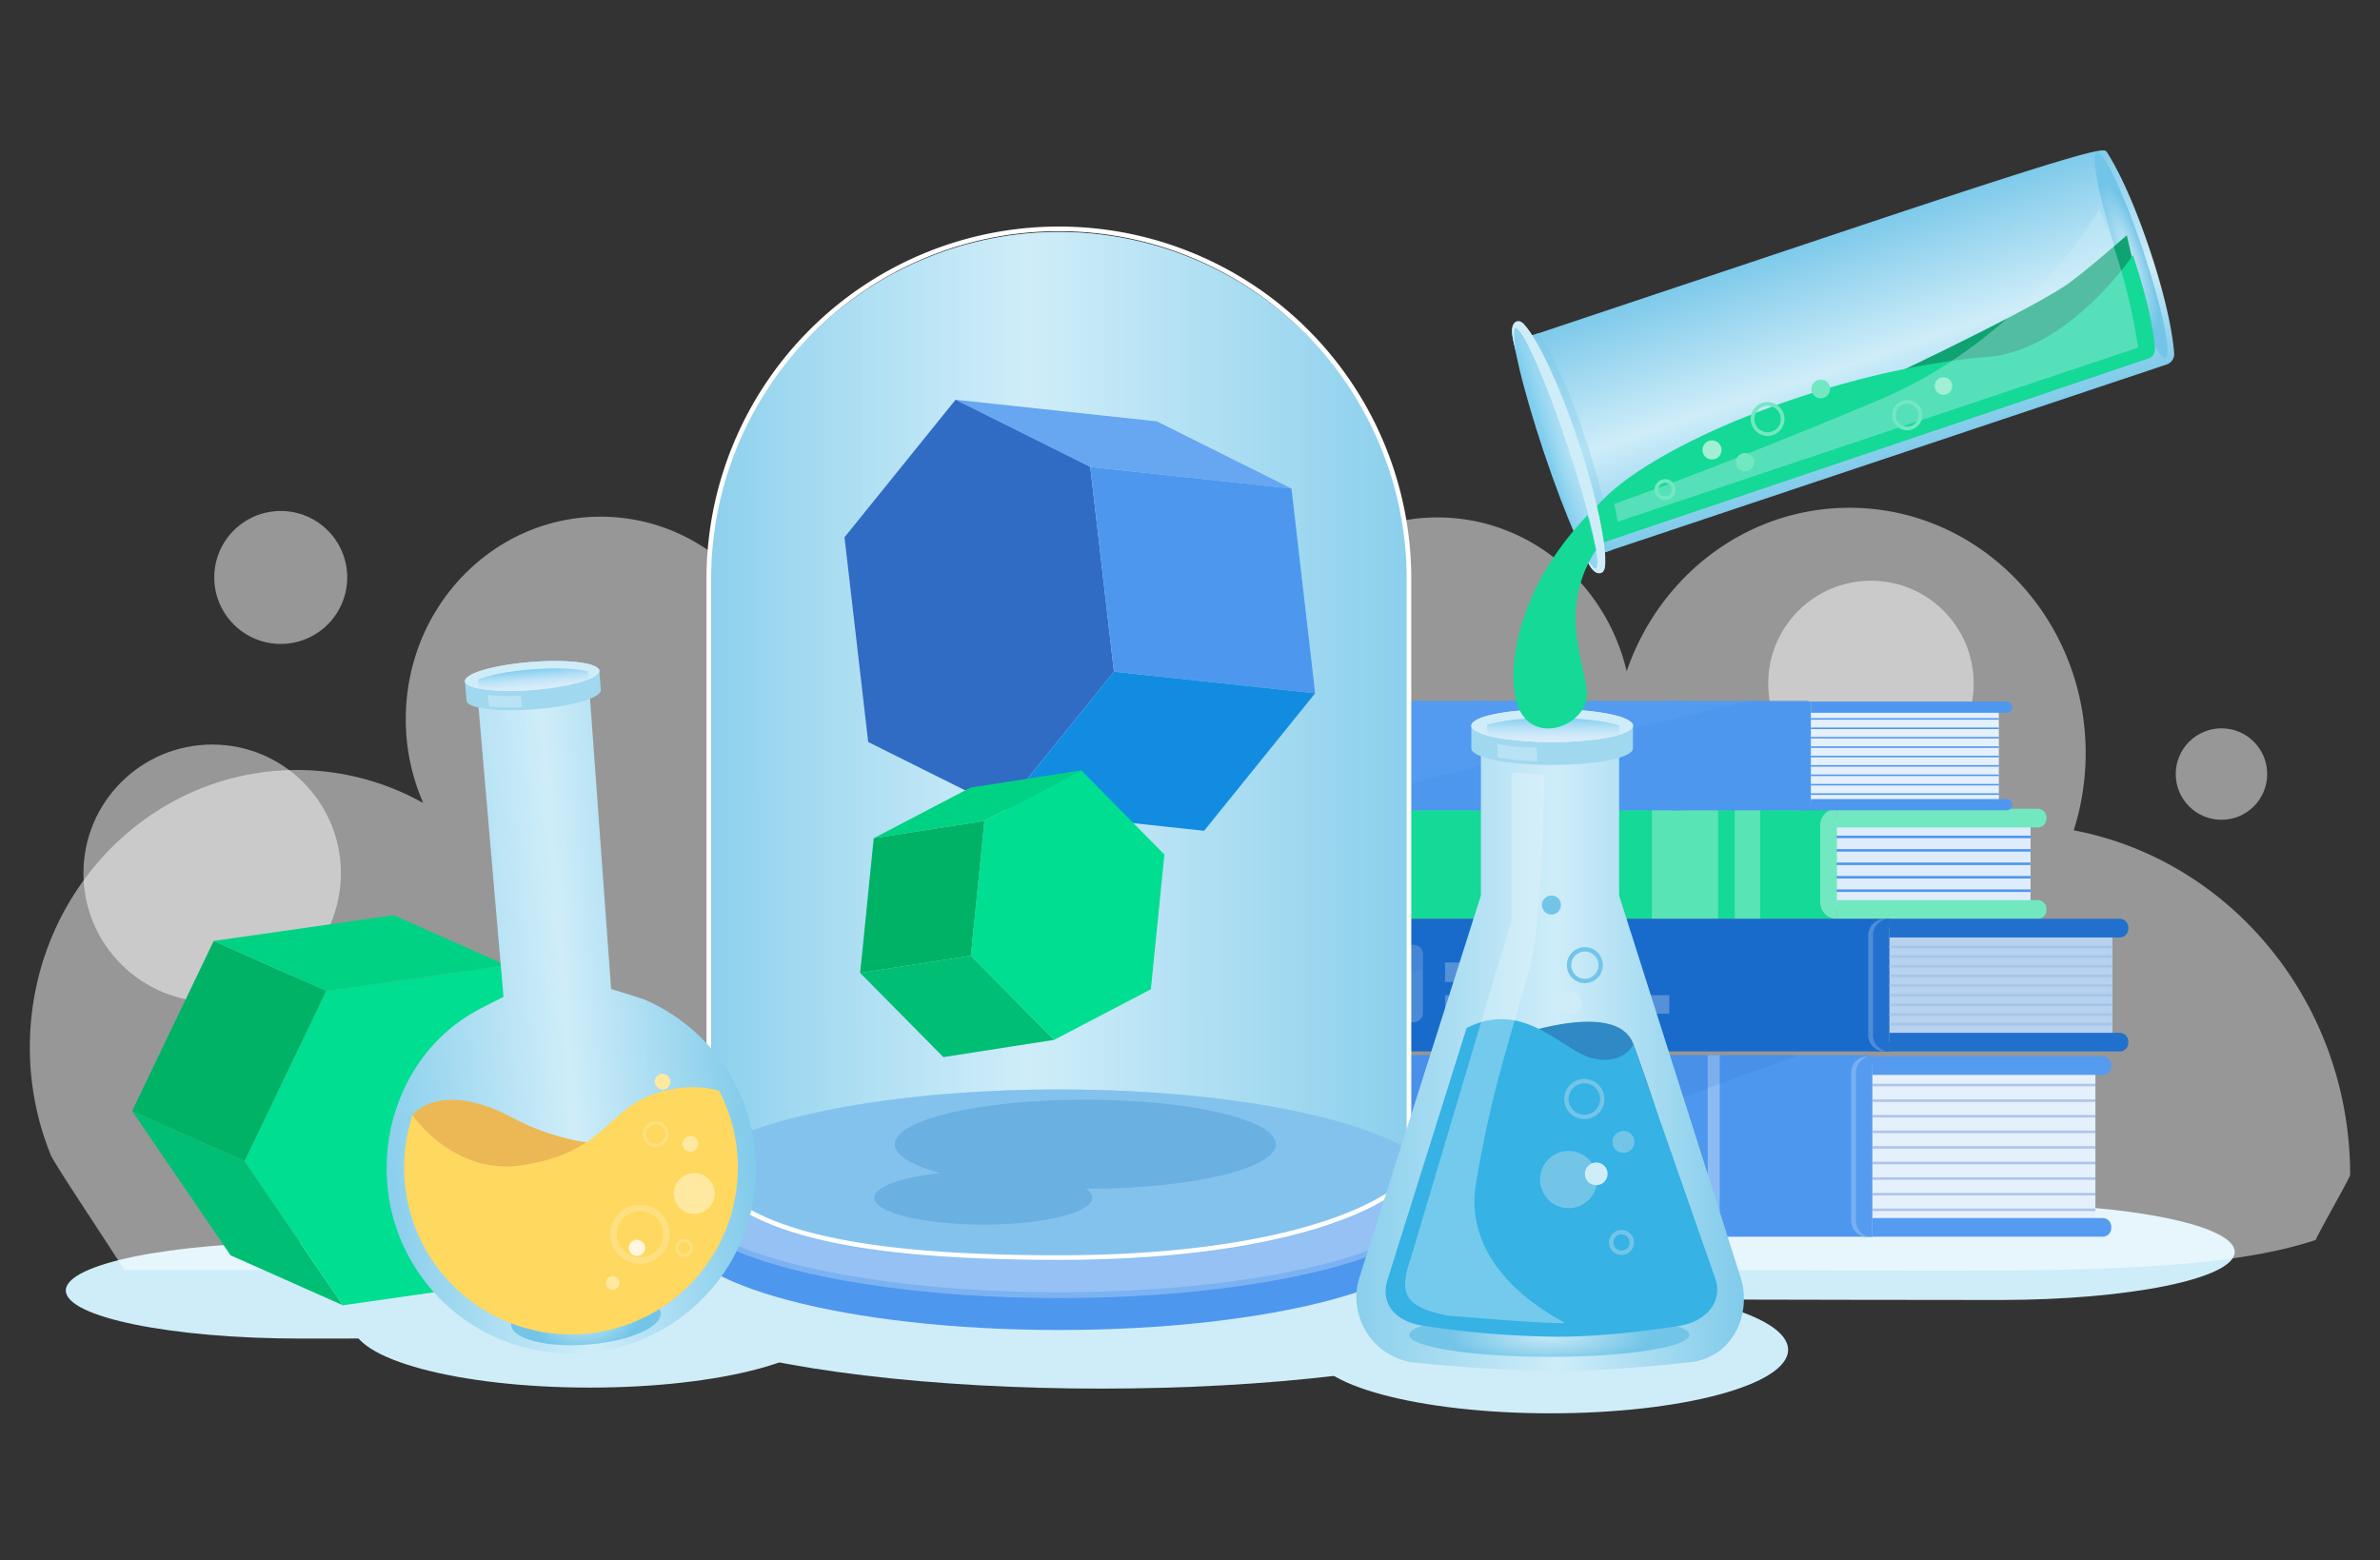 <svg
  xmlns="http://www.w3.org/2000/svg"
  xmlns:xlink="http://www.w3.org/1999/xlink"
  viewBox="0 0 700 459"
><rect x="0" y="0" width="700" height="459" fill="#333333" stroke="none"/><defs><style
    >.cls-1{isolation:isolate;}.cls-2,.cls-63{fill:#cfedf9;}.cls-3{fill:#fff;}.cls-3,.cls-30,.cls-35{opacity:0.49;}.cls-4{fill:#00bf74;}.cls-5{fill:#00de91;}.cls-6{fill:#00b265;}.cls-7{fill:#00d283;}.cls-8{fill:#deecfc;}.cls-9{fill:#14d997;}.cls-10{fill:#72e8c1;}.cls-11{fill:#4e97ee;}.cls-12{fill:#58e4b5;}.cls-13{fill:#8cbbf4;}.cls-14{fill:#6691d3;}.cls-15{fill:#e5f0fd;}.cls-16{fill:#77aff2;}.cls-17{fill:#559bef;}.cls-18{fill:#aec5e8;}.cls-19{opacity:0.15;}.cls-19,.cls-31{mix-blend-mode:multiply;}.cls-20{fill:#306bc4;}.cls-21{fill:#6db2f8;}.cls-22{fill:#186acb;}.cls-23{fill:#4b8bd6;}.cls-24{fill:#5491d8;}.cls-25{fill:#b7d1ef;}.cls-26{fill:#4d8cd7;}.cls-27{fill:#2170cd;}.cls-28{fill:#a5c5eb;}.cls-29{fill:url(#linear-gradient);}.cls-30{fill:url(#linear-gradient-2);}.cls-31{fill:#7cb2f2;}.cls-32{fill:#95c1f4;}.cls-33{opacity:0.5;}.cls-34,.cls-35,.cls-60{fill:#73c5e8;}.cls-36{fill:none;stroke:#fff;stroke-miterlimit:10;stroke-width:1.369px;}.cls-37{fill:#67a6f0;}.cls-38{fill:#128ce0;}.cls-39,.cls-41{fill:#2e89c4;}.cls-39,.cls-60{opacity:0.3;}.cls-40{fill:url(#linear-gradient-3);}.cls-42{fill:url(#radial-gradient);}.cls-43{fill:#36b2e5;}.cls-44{fill:#a0d8ef;}.cls-45,.cls-47{fill:#e7f6fc;}.cls-45,.cls-47,.cls-63{opacity:0.35;}.cls-45,.cls-63{mix-blend-mode:overlay;}.cls-46{fill:url(#linear-gradient-4);}.cls-47{mix-blend-mode:screen;}.cls-48{fill:url(#linear-gradient-5);}.cls-49{fill:url(#radial-gradient-2);}.cls-50{fill:#ecb855;}.cls-51{fill:#ffd85f;}.cls-52{fill:#ffe080;}.cls-53{fill:#ffe8a0;}.cls-54{fill:#fff7df;}.cls-55{fill:url(#linear-gradient-6);}.cls-56{fill:url(#linear-gradient-7);}.cls-57{fill:url(#radial-gradient-3);}.cls-58{fill:url(#linear-gradient-9);}.cls-59{fill:url(#linear-gradient-10);}.cls-61{fill:#0fa371;}.cls-62{fill:url(#linear-gradient-11);}.cls-64{fill:#a1f0d5;}</style><linearGradient
      id="linear-gradient"
      x1="208.471"
      y1="219.571"
      x2="414.395"
      y2="219.571"
      gradientUnits="userSpaceOnUse"
    ><stop offset="0" stop-color="#73c5e8" /><stop offset="0.449" stop-color="#cfedf9" /><stop
        offset="1"
        stop-color="#73c5e8"
      /></linearGradient><linearGradient
      id="linear-gradient-2"
      x1="123.7"
      y1="219.989"
      x2="542.087"
      y2="219.059"
      gradientUnits="userSpaceOnUse"
    ><stop offset="0" stop-color="#73c5e8" /><stop offset="0.11" stop-color="#92d2ee" /><stop
        offset="0.251"
        stop-color="#b3e1f4"
      /><stop offset="0.369" stop-color="#c8eaf8" /><stop
        offset="0.447"
        stop-color="#cfedf9"
      /><stop offset="0.508" stop-color="#c4e8f7" /><stop
        offset="0.841"
        stop-color="#8acfec"
      /><stop offset="1" stop-color="#73c5e8" /></linearGradient><linearGradient
      id="linear-gradient-3"
      x1="522.104"
      y1="308.741"
      x2="379.211"
      y2="308.741"
      xlink:href="#linear-gradient"
    /><radialGradient
      id="radial-gradient"
      cx="455.678"
      cy="392.71"
      r="29.499"
      gradientTransform="translate(0 274.897) scale(1 0.3)"
      gradientUnits="userSpaceOnUse"
    ><stop offset="0" stop-color="#cbeaf6" /><stop
        offset="1"
        stop-color="#73c5e8"
      /></radialGradient><linearGradient
      id="linear-gradient-4"
      x1="456.838"
      y1="220.873"
      x2="456.838"
      y2="211.199"
      gradientUnits="userSpaceOnUse"
    ><stop offset="0.002" stop-color="#f3fafd" stop-opacity="0" /><stop
        offset="1"
        stop-color="#80ceef"
      /></linearGradient><linearGradient
      id="linear-gradient-5"
      x1="-529.39"
      y1="-4605.967"
      x2="-665.524"
      y2="-4605.967"
      gradientTransform="translate(1119.614 4846.149) rotate(-4.537)"
      xlink:href="#linear-gradient"
    /><radialGradient
      id="radial-gradient-2"
      cx="-2571.448"
      cy="-2960.239"
      r="24.199"
      gradientTransform="translate(1851.55 1666.122) scale(0.653 0.432)"
      xlink:href="#radial-gradient"
    /><linearGradient
      id="linear-gradient-6"
      x1="-592.175"
      y1="-4702.623"
      x2="-592.175"
      y2="-4710.85"
      gradientTransform="translate(1119.614 4846.149) rotate(-4.537)"
      xlink:href="#linear-gradient-4"
    /><linearGradient
      id="linear-gradient-7"
      x1="1890.558"
      y1="-8996.726"
      x2="1968.298"
      y2="-8996.726"
      gradientTransform="translate(9687.643 -920.313) rotate(-108.49)"
      xlink:href="#linear-gradient"
    /><radialGradient
      id="radial-gradient-3"
      cx="1228.949"
      cy="-6211.256"
      r="11.388"
      gradientTransform="matrix(0, -2.007, 0.454, 0, 3445.809, 2542.096)"
      xlink:href="#radial-gradient"
    /><linearGradient
      id="linear-gradient-9"
      x1="1890.558"
      y1="-9087.527"
      x2="1968.298"
      y2="-9087.527"
      gradientTransform="translate(9687.643 -920.313) rotate(-108.49)"
      xlink:href="#linear-gradient"
    /><linearGradient
      id="linear-gradient-10"
      x1="1890.558"
      y1="-9083.808"
      x2="1968.298"
      y2="-9083.808"
      gradientTransform="translate(9687.643 -920.313) rotate(-108.49)"
      xlink:href="#linear-gradient"
    /><linearGradient
      id="linear-gradient-11"
      x1="1929.193"
      y1="-9075.164"
      x2="1929.518"
      y2="-9089.938"
      gradientTransform="translate(9544.839 2061.29) rotate(-90)"
      xlink:href="#linear-gradient-4"
    /></defs><g class="cls-1"><g id="Layer_1" data-name="Layer 1"><ellipse
        class="cls-2"
        cx="323.856"
        cy="379.416"
        rx="139.614"
        ry="29.086"
      /><ellipse class="cls-2" cx="173.488" cy="389.507" rx="69.858" ry="18.693" /><ellipse
        class="cls-2"
        cx="456.053"
        cy="397.076"
        rx="69.858"
        ry="18.693"
      /><path
        class="cls-2"
        d="M232.165,379.641c0,7.043-25.184,12.884-58.141,13.961-3.58.117-81.792.178-85.533.178-38.182,0-69.135-6.33-69.135-14.139S50.309,365.5,88.491,365.5c3.785,0,82.039.062,85.659.182C207.045,366.771,232.165,372.606,232.165,379.641Z"
      /><path
        class="cls-2"
        d="M444.465,368.288c0-7.044,25.183-12.885,58.141-13.962,3.58-.117,81.792-.178,85.533-.178,38.182,0,69.134,6.331,69.134,14.14s-30.952,14.139-69.134,14.139c-3.785,0-82.039-.062-85.659-.182C469.584,381.157,444.465,375.322,444.465,368.288Z"
      /><path
        class="cls-3"
        d="M690.384,332.227c-5.56-44.445-38.38-80-80.466-87.962a74.673,74.673,0,0,0,3.514-22.713c0-39.861-31.106-72.175-69.478-72.175-30.24,0-55.963,20.071-65.509,48.086-6.166-25.977-28.74-45.243-55.65-45.243-21.482,0-40.2,12.278-50.015,30.445l-96.387,43.726-48.77-42.122C218.1,165.106,198.854,152,176.662,152c-31.656,0-57.318,26.658-57.318,59.543a61.273,61.273,0,0,0,5.152,24.7,75.866,75.866,0,0,0-37.2-9.72c-43.363,0-78.515,36.517-78.515,81.563a84.033,84.033,0,0,0,6.145,31.683c1.154,2.842,20.154,31.156,21.6,33.823H492.858c95.385,0,154.209,2.523,188.268-8.83.018-.8,10.092-18.328,10.092-19.131A108,108,0,0,0,690.384,332.227Z"
      /><circle class="cls-3" cx="82.569" cy="169.873" r="19.552" /><circle
        class="cls-3"
        cx="62.406"
        cy="256.893"
        r="37.863"
      /><circle class="cls-3" cx="653.375" cy="227.712" r="13.452" /><circle
        class="cls-3"
        cx="550.283"
        cy="201.057"
        r="30.218"
      /><g class="cls-1"><polygon
          class="cls-4"
          points="100.855 383.99 67.803 369.287 38.859 326.83 71.911 341.534 100.855 383.99"
        /><polygon
          class="cls-5"
          points="148.862 283.935 177.812 326.391 153.805 376.419 100.855 383.99 71.911 341.534 95.911 291.506 148.862 283.935"
        /><polygon
          class="cls-6"
          points="71.911 341.534 38.859 326.83 62.859 276.802 95.911 291.506 71.911 341.534"
        /><polygon
          class="cls-7"
          points="95.911 291.506 62.859 276.802 115.81 269.231 148.862 283.935 95.911 291.506"
        /></g><rect
        class="cls-8"
        x="552.843"
        y="223.176"
        width="26.885"
        height="61.867"
        transform="translate(312.176 820.395) rotate(-90)"
      /><rect
        class="cls-9"
        x="444.884"
        y="174.997"
        width="32.372"
        height="158.225"
        transform="translate(715.179 -206.961) rotate(90)"
      /><path
        class="cls-10"
        d="M521.581,251.694h32.372a0,0,0,0,1,0,0v0a4.83,4.83,0,0,1-4.83,4.83H526.412a4.83,4.83,0,0,1-4.83-4.83v0a0,0,0,0,1,0,0Z"
        transform="translate(791.877 -283.658) rotate(90)"
      /><path
        class="cls-10"
        d="M570.816,209.817h.432a2.527,2.527,0,0,1,2.527,2.527v59.173a0,0,0,0,1,0,0h-5.486a0,0,0,0,1,0,0V212.344A2.527,2.527,0,0,1,570.816,209.817Z"
        transform="translate(811.699 -330.366) rotate(90)"
      /><path
        class="cls-10"
        d="M570.816,236.7h.432a2.527,2.527,0,0,1,2.527,2.527V298.4a0,0,0,0,1,0,0h-5.486a0,0,0,0,1,0,0V239.229A2.527,2.527,0,0,1,570.816,236.7Z"
        transform="translate(838.584 -303.48) rotate(90)"
      /><rect
        class="cls-11"
        x="568.331"
        y="233.499"
        width="0.74"
        height="57.037"
        transform="translate(830.718 -306.683) rotate(90)"
      /><rect
        class="cls-11"
        x="568.331"
        y="229.545"
        width="0.74"
        height="57.037"
        transform="translate(826.764 -310.637) rotate(90)"
      /><rect
        class="cls-11"
        x="568.331"
        y="225.591"
        width="0.74"
        height="57.037"
        transform="translate(822.81 -314.591) rotate(90)"
      /><rect
        class="cls-11"
        x="568.331"
        y="221.637"
        width="0.74"
        height="57.037"
        transform="translate(818.856 -318.545) rotate(90)"
      /><rect
        class="cls-11"
        x="568.331"
        y="217.683"
        width="0.74"
        height="57.037"
        transform="translate(814.902 -322.499) rotate(90)"
      /><rect
        class="cls-12"
        x="497.769"
        y="250.36"
        width="32.372"
        height="7.498"
        transform="translate(768.064 -259.845) rotate(90)"
      /><rect
        class="cls-12"
        x="479.409"
        y="244.351"
        width="32.372"
        height="19.517"
        transform="translate(749.705 -241.486) rotate(90)"
      /><rect
        class="cls-11"
        x="439.218"
        y="253.16"
        width="53.396"
        height="167.918"
        transform="translate(128.797 803.036) rotate(-90)"
      /><rect
        class="cls-13"
        x="420.051"
        y="335.358"
        width="53.396"
        height="3.523"
        transform="translate(109.63 783.868) rotate(-90)"
      /><rect
        class="cls-13"
        x="409.877"
        y="335.358"
        width="53.396"
        height="3.523"
        transform="translate(99.456 773.695) rotate(-90)"
      /><rect
        class="cls-13"
        x="477.328"
        y="335.358"
        width="53.396"
        height="3.523"
        transform="translate(166.908 841.146) rotate(-90)"
      /><ellipse class="cls-14" cx="475.711" cy="337.209" rx="15.013" ry="17.686" /><rect
        class="cls-15"
        x="559.601"
        y="303.161"
        width="46.389"
        height="67.002"
        transform="translate(246.133 919.457) rotate(-90)"
      /><path
        class="cls-16"
        d="M520.282,334.907h53.195a0,0,0,0,1,0,0v0a4.83,4.83,0,0,1-4.83,4.83H525.112a4.83,4.83,0,0,1-4.83-4.83v0A0,0,0,0,1,520.282,334.907Z"
        transform="translate(884.201 -209.557) rotate(90)"
      /><path
        class="cls-17"
        d="M521.688,334.907h53.195a0,0,0,0,1,0,0v0a4.83,4.83,0,0,1-4.83,4.83H526.518a4.83,4.83,0,0,1-4.83-4.83v0A0,0,0,0,1,521.688,334.907Z"
        transform="translate(885.608 -210.964) rotate(90)"
      /><path
        class="cls-17"
        d="M585.614,278.339h.432a2.527,2.527,0,0,1,2.527,2.527V348.6a0,0,0,0,1,0,0h-5.486a0,0,0,0,1,0,0V280.866A2.527,2.527,0,0,1,585.614,278.339Z"
        transform="translate(899.298 -272.362) rotate(90)"
      /><path
        class="cls-17"
        d="M585.614,325.945h.432a2.527,2.527,0,0,1,2.527,2.527V396.2a0,0,0,0,1,0,0h-5.486a0,0,0,0,1,0,0V328.472A2.527,2.527,0,0,1,585.614,325.945Z"
        transform="translate(946.904 -224.756) rotate(90)"
      /><rect
        class="cls-18"
        x="583.128"
        y="313.921"
        width="0.74"
        height="65.595"
        transform="translate(930.216 -236.78) rotate(90)"
      /><rect
        class="cls-18"
        x="583.128"
        y="304.747"
        width="0.74"
        height="65.595"
        transform="translate(921.043 -245.954) rotate(90)"
      /><rect
        class="cls-18"
        x="583.128"
        y="295.574"
        width="0.74"
        height="65.595"
        transform="translate(911.87 -255.127) rotate(90)"
      /><rect
        class="cls-18"
        x="583.128"
        y="318.507"
        width="0.74"
        height="65.595"
        transform="translate(934.803 -232.194) rotate(90)"
      /><rect
        class="cls-18"
        x="583.128"
        y="323.094"
        width="0.74"
        height="65.595"
        transform="translate(939.39 -227.607) rotate(90)"
      /><rect
        class="cls-18"
        x="583.128"
        y="309.334"
        width="0.74"
        height="65.595"
        transform="translate(925.63 -241.367) rotate(90)"
      /><rect
        class="cls-18"
        x="583.128"
        y="300.161"
        width="0.74"
        height="65.595"
        transform="translate(916.457 -250.54) rotate(90)"
      /><rect
        class="cls-18"
        x="583.128"
        y="290.987"
        width="0.74"
        height="65.595"
        transform="translate(907.283 -259.714) rotate(90)"
      /><rect
        class="cls-18"
        x="583.128"
        y="286.401"
        width="0.74"
        height="65.595"
        transform="translate(902.697 -264.3) rotate(90)"
      /><g class="cls-19"><polygon
          class="cls-20"
          points="528.992 310.421 381.957 310.421 381.957 363.817 528.992 310.421"
        /></g><rect
        class="cls-11"
        x="440.847"
        y="147.312"
        width="32.176"
        height="149.954"
        transform="translate(234.646 679.224) rotate(-90)"
      /><rect
        class="cls-11"
        x="428.904"
        y="220.804"
        width="32.176"
        height="2.969"
        transform="translate(222.703 667.281) rotate(-90)"
      /><rect
        class="cls-11"
        x="420.329"
        y="220.804"
        width="32.176"
        height="2.969"
        transform="translate(214.128 658.706) rotate(-90)"
      /><rect
        class="cls-11"
        x="477.18"
        y="220.804"
        width="32.176"
        height="2.969"
        transform="translate(270.979 715.557) rotate(-90)"
      /><ellipse class="cls-11" cx="469.403" cy="222.343" rx="12.653" ry="10.657" /><rect
        class="cls-15"
        x="545.682"
        y="193.777"
        width="27.953"
        height="56.473"
        transform="translate(337.644 781.672) rotate(-90)"
      /><path
        class="cls-11"
        d="M513.359,220.376h32.054a0,0,0,0,1,0,0V221a3.442,3.442,0,0,1-3.442,3.442H516.8A3.442,3.442,0,0,1,513.359,221v-.629A0,0,0,0,1,513.359,220.376Z"
        transform="translate(751.798 -306.975) rotate(90)"
      /><path
        class="cls-11"
        d="M514.545,220.376H546.6a0,0,0,0,1,0,0V221a3.442,3.442,0,0,1-3.442,3.442h-25.17A3.442,3.442,0,0,1,514.545,221v-.629a0,0,0,0,1,0,0Z"
        transform="translate(752.983 -308.16) rotate(90)"
      /><path
        class="cls-11"
        d="M562.216,178.429h0a1.653,1.653,0,0,1,1.653,1.653v57.564a0,0,0,0,1,0,0h-3.306a0,0,0,0,1,0,0V180.082A1.653,1.653,0,0,1,562.216,178.429Z"
        transform="translate(770.253 -354.179) rotate(90)"
      /><path
        class="cls-11"
        d="M562.216,207.115h0a1.653,1.653,0,0,1,1.653,1.653v57.564a0,0,0,0,1,0,0h-3.306a0,0,0,0,1,0,0V208.768A1.653,1.653,0,0,1,562.216,207.115Z"
        transform="translate(798.94 -325.492) rotate(90)"
      /><rect
        class="cls-11"
        x="560.028"
        y="200.43"
        width="0.446"
        height="55.287"
        transform="translate(788.324 -332.178) rotate(90)"
      /><rect
        class="cls-11"
        x="560.028"
        y="194.902"
        width="0.446"
        height="55.287"
        transform="translate(782.797 -337.705) rotate(90)"
      /><rect
        class="cls-11"
        x="560.028"
        y="189.375"
        width="0.446"
        height="55.287"
        transform="translate(777.269 -343.233) rotate(90)"
      /><rect
        class="cls-11"
        x="560.028"
        y="203.194"
        width="0.446"
        height="55.287"
        transform="translate(791.088 -329.414) rotate(90)"
      /><rect
        class="cls-11"
        x="560.028"
        y="205.957"
        width="0.446"
        height="55.287"
        transform="translate(793.852 -326.65) rotate(90)"
      /><rect
        class="cls-11"
        x="560.028"
        y="197.666"
        width="0.446"
        height="55.287"
        transform="translate(785.56 -334.942) rotate(90)"
      /><rect
        class="cls-11"
        x="560.028"
        y="192.138"
        width="0.446"
        height="55.287"
        transform="translate(780.033 -340.469) rotate(90)"
      /><rect
        class="cls-11"
        x="560.028"
        y="186.611"
        width="0.446"
        height="55.287"
        transform="translate(774.505 -345.997) rotate(90)"
      /><rect
        class="cls-11"
        x="560.028"
        y="183.847"
        width="0.446"
        height="55.287"
        transform="translate(771.741 -348.761) rotate(90)"
      /><g class="cls-19"><polygon
          class="cls-21"
          points="514.31 206.201 381.957 206.201 381.957 238.377 514.31 206.201"
        /></g><polygon
        class="cls-22"
        points="381.957 309.316 382.901 270.295 555.712 270.295 555.712 309.316 381.957 309.316"
      /><rect
        class="cls-23"
        x="397.023"
        y="279.223"
        width="22.737"
        height="20.222"
        rx="2.574"
        transform="translate(697.726 -119.057) rotate(90)"
      /><g class="cls-19"><polygon
          class="cls-22"
          points="539.755 270.295 381.957 270.295 381.957 289.939 539.755 270.295"
        /></g><rect
        class="cls-24"
        x="434.352"
        y="273.786"
        width="5.739"
        height="24.439"
        transform="translate(723.227 -151.216) rotate(90)"
      /><rect
        class="cls-24"
        x="455.251"
        y="262.511"
        width="5.472"
        height="65.97"
        transform="translate(753.483 -162.492) rotate(90)"
      /><rect
        class="cls-25"
        x="571.039"
        y="256.305"
        width="33.534"
        height="67.002"
        transform="translate(298.001 877.611) rotate(-90)"
      /><path
        class="cls-26"
        d="M532.38,287.39H571.4a0,0,0,0,1,0,0v0a4.83,4.83,0,0,1-4.83,4.83H537.21a4.83,4.83,0,0,1-4.83-4.83v0A0,0,0,0,1,532.38,287.39Z"
        transform="translate(841.695 -262.085) rotate(90)"
      /><path
        class="cls-27"
        d="M533.786,287.39h39.02a0,0,0,0,1,0,0v0a4.83,4.83,0,0,1-4.83,4.83h-29.36a4.83,4.83,0,0,1-4.83-4.83v0A0,0,0,0,1,533.786,287.39Z"
        transform="translate(843.102 -263.491) rotate(90)"
      /><path
        class="cls-27"
        d="M590.625,237.909h.432a2.527,2.527,0,0,1,2.527,2.527v67.731a0,0,0,0,1,0,0H588.1a0,0,0,0,1,0,0V240.437A2.527,2.527,0,0,1,590.625,237.909Z"
        transform="translate(863.879 -317.803) rotate(90)"
      /><path
        class="cls-27"
        d="M590.625,271.443h.432a2.527,2.527,0,0,1,2.527,2.527V341.7a0,0,0,0,1,0,0H588.1a0,0,0,0,1,0,0V273.971a2.527,2.527,0,0,1,2.527-2.527Z"
        transform="translate(897.413 -284.268) rotate(90)"
      /><rect
        class="cls-28"
        x="588.139"
        y="262.801"
        width="0.74"
        height="65.595"
        transform="translate(884.108 -292.911) rotate(90)"
      /><rect
        class="cls-28"
        x="588.139"
        y="257.126"
        width="0.74"
        height="65.595"
        transform="translate(878.433 -298.586) rotate(90)"
      /><rect
        class="cls-28"
        x="588.139"
        y="251.451"
        width="0.74"
        height="65.595"
        transform="translate(872.758 -304.261) rotate(90)"
      /><rect
        class="cls-28"
        x="588.139"
        y="265.639"
        width="0.74"
        height="65.595"
        transform="translate(886.946 -290.073) rotate(90)"
      /><rect
        class="cls-28"
        x="588.139"
        y="268.476"
        width="0.74"
        height="65.595"
        transform="translate(889.783 -287.235) rotate(90)"
      /><rect
        class="cls-28"
        x="588.139"
        y="259.964"
        width="0.74"
        height="65.595"
        transform="translate(881.271 -295.748) rotate(90)"
      /><rect
        class="cls-28"
        x="588.139"
        y="254.288"
        width="0.74"
        height="65.595"
        transform="translate(875.595 -301.423) rotate(90)"
      /><rect
        class="cls-28"
        x="588.139"
        y="248.613"
        width="0.74"
        height="65.595"
        transform="translate(869.92 -307.098) rotate(90)"
      /><rect
        class="cls-28"
        x="588.139"
        y="245.776"
        width="0.74"
        height="65.595"
        transform="translate(867.083 -309.936) rotate(90)"
      /><path
        class="cls-29"
        d="M414.4,347.737c-12.015,11.7-46.1,23.146-102.962,23.146s-90.071-6.813-102.962-23.146V171.221a102.962,102.962,0,0,1,205.924,0V347.737Z"
      /><path
        class="cls-30"
        d="M414.4,347.737c-12.015,11.7-46.1,23.146-102.962,23.146s-90.071-6.813-102.962-23.146V171.221a102.962,102.962,0,0,1,205.924,0V347.737Z"
      /><path
        class="cls-11"
        d="M424.011,361.421c0,16.478-50.379,29.836-112.523,29.836S198.965,377.9,198.965,361.421c0-.77-.119-10.512-.119-10.512,4.41-15.408,53.4-6.242,112.642-6.242,57.977,0,106.381-8.172,112.523,6.767Z"
      /><ellipse class="cls-31" cx="311.488" cy="352.036" rx="112.523" ry="29.836" /><ellipse
        class="cls-32"
        cx="311.488"
        cy="350.33"
        rx="112.523"
        ry="29.836"
      /><g class="cls-33"><path
          class="cls-34"
          d="M311.433,370.883c56.865,0,90.947-11.448,102.962-23.146v-9.493c-17.492-10.456-56.986-17.75-102.907-17.75-46.016,0-85.579,7.324-103.017,17.815v9.428C221.362,364.07,254.569,370.883,311.433,370.883Z"
        /><path
          class="cls-35"
          d="M311.433,370.883c56.865,0,90.947-11.448,102.962-23.146v-9.493c-17.492-10.456-56.986-17.75-102.907-17.75-46.016,0-85.579,7.324-103.017,17.815v9.428C221.362,364.07,254.569,370.883,311.433,370.883Z"
        /></g><path
        class="cls-36"
        d="M414.4,346.807c-12.015,11.7-46.1,23.147-102.962,23.147s-90.071-6.813-102.962-23.147V170.291a102.962,102.962,0,0,1,205.924,0V346.807Z"
      /><g class="cls-1"><polygon
          class="cls-37"
          points="281.047 117.597 340.226 123.951 379.848 143.719 320.669 137.365 281.047 117.597"
        /><polygon
          class="cls-20"
          points="320.669 137.365 327.63 197.59 294.971 238.042 255.349 218.274 248.387 158.055 281.047 117.597 320.669 137.365"
        /><polygon
          class="cls-11"
          points="320.669 137.365 379.848 143.719 386.809 203.945 327.63 197.59 320.669 137.365"
        /><polygon
          class="cls-38"
          points="327.63 197.59 386.809 203.945 354.15 244.396 294.971 238.042 327.63 197.59"
        /></g><g class="cls-1"><polygon
          class="cls-7"
          points="289.544 241.511 256.979 246.58 285.442 231.689 318.007 226.62 289.544 241.511"
        /><polygon
          class="cls-5"
          points="318.007 226.62 342.476 251.376 338.489 291.025 310.026 305.916 285.55 281.157 289.544 241.511 318.007 226.62"
        /><polygon
          class="cls-4"
          points="310.026 305.916 277.461 310.985 252.985 286.226 285.55 281.157 310.026 305.916"
        /><polygon
          class="cls-6"
          points="285.55 281.157 252.985 286.226 256.979 246.58 289.544 241.511 285.55 281.157"
        /></g><path
        class="cls-39"
        d="M375.257,336.612c0-7.241-25.093-13.111-56.047-13.111s-56.046,5.87-56.046,13.111c0,3.238,5.02,6.2,13.335,8.488-11.4,1.212-19.378,4.006-19.378,7.259,0,4.365,14.361,7.9,32.076,7.9s32.076-3.538,32.076-7.9a3.47,3.47,0,0,0-1.831-2.637C350.289,349.693,375.257,343.835,375.257,336.612Z"
      /><path
        class="cls-40"
        d="M511.963,375.859,476.216,263.443V214.094H435.559v49.349L399.811,375.859a19.4,19.4,0,0,0,15.806,24.957s25.55,2.573,41.812,2.573c16.824,0,38.728-2.573,38.728-2.573C509.582,399.974,515.364,386.555,511.963,375.859Z"
      /><path
        class="cls-41"
        d="M433.316,309.147s41.217-17.945,47.106-1.963,8.411,25.236,8.411,25.236S446.214,353.169,433.316,309.147Z"
      /><ellipse class="cls-42" cx="455.678" cy="392.71" rx="41.218" ry="6.443" /><path
        class="cls-43"
        d="M431.353,302.418,408.1,376.443c-2.1,6.67,1.8,12.055,9.879,13.457a276.466,276.466,0,0,0,40.1,3.345c17.221,0,36.637-3.345,36.637-3.345,7.082-1.4,12.125-7.037,9.775-13.767l-24.073-68.949s-2.8,6.169-11.777,4.206S448.457,293.725,431.353,302.418Z"
      /><path
        class="cls-34"
        d="M466.141,279.925a4.007,4.007,0,1,1-4.006,4.006,4.007,4.007,0,0,1,4.006-4.006m0-1.287a5.293,5.293,0,1,0,5.293,5.293,5.3,5.3,0,0,0-5.293-5.293Z"
      /><circle class="cls-2" cx="461.842" cy="295.007" r="3.278" /><circle
        class="cls-34"
        cx="456.308"
        cy="266.247"
        r="2.804"
      /><path
        class="cls-34"
        d="M465.981,318.68a4.627,4.627,0,1,1-4.626,4.627,4.628,4.628,0,0,1,4.626-4.627m0-1.286a5.913,5.913,0,1,0,5.913,5.913,5.92,5.92,0,0,0-5.913-5.913Z"
      /><circle class="cls-34" cx="461.355" cy="347" r="8.412" /><circle
        class="cls-34"
        cx="477.477"
        cy="335.924"
        r="3.225"
      /><path
        class="cls-34"
        d="M476.917,363.123a2.383,2.383,0,1,1-2.384,2.383,2.383,2.383,0,0,1,2.384-2.383m0-1.287a3.67,3.67,0,1,0,3.67,3.67,3.674,3.674,0,0,0-3.67-3.67Z"
      /><circle class="cls-2" cx="469.486" cy="345.318" r="3.344" /><path
        class="cls-44"
        d="M480.281,220.192c0,2.672-10.639,4.837-23.763,4.837s-23.763-2.165-23.763-4.837V213.6s14.07,1.757,23.763,1.757c8.527,0,23.763-2.344,23.763-2.344Z"
      /><path
        class="cls-45"
        d="M444.531,227.272v43.461L414.8,370.593c-4.2,11.736.568,14.075,10.667,16.4,0,0,29.675,2.577,34.764,2.205.982-.072-30.843-13.6-26.076-41.36s8.972-38.694,15.982-63.929c3.193-11.494,4.206-56.079,4.206-56.079Z"
      /><ellipse class="cls-8" cx="456.518" cy="213.463" rx="23.763" ry="4.837" /><path
        class="cls-2"
        d="M480.281,213.463c0-2.671-10.639-4.837-23.763-4.837s-23.763,2.166-23.763,4.837c0,1.082,1.746,2.081,4.695,2.887,0-1.628-.09-3.176-.09-3.176,5.068-1.393,11.3-1.975,19.158-1.975,8.263,0,15.541.859,19.8,2.161l-.182,2.833C478.75,215.416,480.281,214.476,480.281,213.463Z"
      /><path
        class="cls-8"
        d="M456.518,211.2c-7.862,0-14.09.582-19.158,1.975,0,0,.095,1.548.09,3.176,4.332,1.183,11.26,1.95,19.068,1.95,8.148,0,15.336-.835,19.617-2.107l.182-2.833C472.059,212.058,464.781,211.2,456.518,211.2Z"
      /><path
        class="cls-46"
        d="M456.518,211.2c-7.862,0-14.09.582-19.158,1.975,0,0,.095,1.548.09,3.176,4.332,1.183,11.26,1.95,19.068,1.95,8.148,0,15.336-.835,19.617-2.107l.182-2.833C472.059,212.058,464.781,211.2,456.518,211.2Z"
      /><path
        class="cls-47"
        d="M440.606,222.786a64.559,64.559,0,0,0,11.5,1.122l-.14-4.066s-6.87.28-11.637-1.122Z"
      /><path
        class="cls-48"
        d="M179.739,290.946l-6.338-87.3-32.815,2.6,7.5,87.037s-6.207,3.032-9.092,4.711c-16.849,9.807-26.751,29.412-25.1,50.2a54.3,54.3,0,1,0,75.881-54.06C189.007,293.8,179.739,290.946,179.739,290.946Z"
      /><ellipse
        class="cls-49"
        cx="172.3"
        cy="387.968"
        rx="22.081"
        ry="7.607"
        transform="translate(-30.152 14.846) rotate(-4.537)"
      /><path
        class="cls-50"
        d="M121.345,328.036s7.866-10.656,29.362.772,41.055,7.392,41.055,7.392-32.129,24.559-48.62,18.058S117.879,340.473,121.345,328.036Z"
      /><path
        class="cls-51"
        d="M216.859,339.62a49.078,49.078,0,1,1-95.514-11.584s11.768,17.64,31.893,14.771c22.465-3.2,25.166-14.418,35.725-19.519,12.307-5.947,22.54-2.407,22.54-2.407A48.93,48.93,0,0,1,216.859,339.62Z"
      /><path
        class="cls-52"
        d="M192.858,330.771a2.866,2.866,0,0,1,0,5.731,2.866,2.866,0,0,1,0-5.731m0-.92h0a3.806,3.806,0,0,0-3.626,2.7,3.786,3.786,0,0,0,3.628,4.866,3.806,3.806,0,0,0,3.626-2.705,3.787,3.787,0,0,0-3.628-4.866Z"
      /><circle class="cls-53" cx="203.087" cy="336.489" r="2.344" /><circle
        class="cls-53"
        cx="180.189"
        cy="377.406"
        r="2.005"
      /><path
        class="cls-52"
        d="M188.236,356.274a6.811,6.811,0,1,1-6.524,4.868,6.814,6.814,0,0,1,6.524-4.868m0-1.894h0a8.709,8.709,0,1,0,2.488.364,8.756,8.756,0,0,0-2.488-.364Z"
      /><circle class="cls-53" cx="204.183" cy="351.114" r="6.015" /><circle
        class="cls-53"
        cx="194.872"
        cy="318.204"
        r="2.306"
      /><path
        class="cls-52"
        d="M201.263,365.411a1.7,1.7,0,1,1-1.633,1.218,1.714,1.714,0,0,1,1.633-1.218m0-.92h0a2.627,2.627,0,1,0,.75.11,2.64,2.64,0,0,0-.75-.11Z"
      /><circle class="cls-54" cx="187.321" cy="367.1" r="2.392" /><path
        class="cls-44"
        d="M176.711,202.988c.18,2.264-8.516,4.8-19.423,5.667s-19.9-.268-20.075-2.533l-.443-5.589a196.714,196.714,0,0,0,19.867-.078c7.087-.563,19.591-3.555,19.591-3.555Z"
      /><ellipse
        class="cls-8"
        cx="156.51"
        cy="198.85"
        rx="19.811"
        ry="4.113"
        transform="translate(-15.24 13.005) rotate(-4.537)"
      /><path
        class="cls-2"
        d="M176.259,197.283c-.18-2.265-9.168-3.4-20.075-2.533s-19.6,3.4-19.423,5.667c.072.918,1.591,1.649,4.1,2.138-.1-1.38-.289-2.686-.289-2.686,4.119-1.516,9.255-2.419,15.789-2.938,6.868-.545,12.974-.3,16.6.526l.04,2.414C175.118,199.04,176.327,198.142,176.259,197.283Z"
      /><path
        class="cls-8"
        d="M156.357,196.931c-6.534.519-11.67,1.422-15.789,2.938,0,0,.184,1.306.289,2.686a64.539,64.539,0,0,0,15.978.395c6.771-.537,12.689-1.719,16.162-3.079l-.04-2.414C169.331,196.634,163.225,196.386,156.357,196.931Z"
      /><path
        class="cls-55"
        d="M156.357,196.931c-6.534.519-11.67,1.422-15.789,2.938,0,0,.184,1.306.289,2.686a64.539,64.539,0,0,0,15.978.395c6.771-.537,12.689-1.719,16.162-3.079l-.04-2.414C169.331,196.634,163.225,196.386,156.357,196.931Z"
      /><path
        class="cls-47"
        d="M143.913,207.8a52.867,52.867,0,0,0,9.629.193l-.39-3.438a35.99,35.99,0,0,1-9.746-.183Z"
      /><path
        class="cls-56"
        d="M445,99.639s-.825-3.833.68-4.793,3.667,4.252,3.667,4.252l95.169-31.825c72.8-24.345,74.346-23.8,75.145-22.552,2.306,3.6,7.1,12.23,12.608,28.69s6.859,26.233,7.185,30.5a3.233,3.233,0,0,1-2.2,3.314L471.953,162.5s.143,5.887-1.637,6.026-3.426-3.419-3.426-3.419S462,154.874,454.624,132.815C447.24,110.733,445,99.639,445,99.639Z"
      /><path
        class="cls-56"
        d="M445,99.639s-.825-3.833.68-4.793,4.933,3.829,4.933,3.829L615.906,43.4a3.235,3.235,0,0,1,3.751,1.323c2.306,3.6,7.1,12.23,12.608,28.69s6.859,26.233,7.185,30.5a3.233,3.233,0,0,1-2.2,3.314L471.953,162.5s.143,5.887-1.637,6.026-3.426-3.419-3.426-3.419S462,154.874,454.624,132.815C447.24,110.733,445,99.639,445,99.639Z"
      /><ellipse
        class="cls-57"
        cx="626.788"
        cy="74.99"
        rx="3.763"
        ry="31.942"
        transform="translate(8.574 202.653) rotate(-18.49)"
      /><path
        class="cls-58"
        d="M445.676,94.846c-1.5.96-.68,4.793-.68,4.793s2.244,11.094,9.628,33.176c7.377,22.059,12.266,32.294,12.266,32.294s1.646,3.558,3.426,3.419c.789-.061,1.2-1.252,1.413-2.558-3.466-1.719-10.368-15.735-16.3-33.461-5.911-17.677-8.829-32.99-7.124-36.5C447.362,95.107,446.335,94.426,445.676,94.846Z"
      /><path
        class="cls-59"
        d="M471.729,165.97a21.769,21.769,0,0,0,.224-3.468l1.913-.639c-.086-6.312-2.895-18.893-7.6-32.975-4.692-14.03-9.994-25.736-13.72-30.859l-1.933.646a21.669,21.669,0,0,0-2.3-2.669c-1.705,3.513,1.213,18.826,7.124,36.5C461.361,150.235,468.263,164.251,471.729,165.97Z"
      /><path
        class="cls-60"
        d="M471.729,165.97a21.769,21.769,0,0,0,.224-3.468l1.913-.639c-.086-6.312-2.895-18.893-7.6-32.975-4.692-14.03-9.994-25.736-13.72-30.859l-1.933.646a21.669,21.669,0,0,0-2.3-2.669c-1.705,3.513,1.213,18.826,7.124,36.5C461.361,150.235,468.263,164.251,471.729,165.97Z"
      /><path
        class="cls-61"
        d="M547.792,114.52s-64.167,28.486-44.48,24.111c52.379-11.64,77.321-22.864,77.321-22.864l49.052-28.683-4.157-17.875s-13.345,11.733-18.29,14.965C593.27,93.3,547.792,114.52,547.792,114.52Z"
      /><path
        class="cls-9"
        d="M469.641,160.247,631.825,105.5a2.911,2.911,0,0,0,1.981-2.982c-.292-3.839-1.514-12.641-6.468-27.457,0,0-18.874,27.964-42.548,29.9C539.063,108.7,482.471,131.778,468.6,150.27A6.927,6.927,0,0,0,469.641,160.247Z"
      /><ellipse
        class="cls-62"
        cx="457.469"
        cy="131.829"
        rx="3.6"
        ry="37.328"
        transform="translate(-18.193 151.888) rotate(-18.49)"
      /><path
        class="cls-2"
        d="M460.929,130.824c-6.538-19.551-13.367-34.89-15.253-34.259-.9.3.165,7.021.165,7.021-1.386-5.737-1.1-6.251-1.079-6.924.048-1.475,1.559-3.356,3.49-1.282,4.157,4.469,10.72,18.748,15.624,33.412l.584,1.746c4.9,14.664,8.25,30.019,7.617,36.089-.294,2.818-2.633,2.224-3.559,1.076-.423-.525-.959-.764-3.3-6.181,0,0,3.189,6.01,4.092,5.708,1.886-.631-1.886-16.992-8.424-36.543"
      /><path
        class="cls-63"
        d="M475.8,153.462l153.071-51.188a171.335,171.335,0,0,0-11.431-40.865s-20.849,37.881-65.281,56.464c-50.98,21.321-77.369,30.341-77.369,30.341Z"
      /><path
        class="cls-10"
        d="M560.948,118.77a3.366,3.366,0,1,1-1.152.2,3.365,3.365,0,0,1,1.152-.2m0-1.08a4.446,4.446,0,1,0,4.176,2.923,4.43,4.43,0,0,0-4.176-2.923Z"
      /><circle class="cls-10" cx="535.51" cy="114.44" r="2.752" /><path
        class="cls-10"
        d="M519.885,119.382a3.888,3.888,0,1,1-1.33.236,3.887,3.887,0,0,1,1.33-.236m0-1.08h0a4.966,4.966,0,1,0,4.665,3.266,4.944,4.944,0,0,0-4.665-3.266Z"
      /><circle class="cls-10" cx="513.237" cy="135.967" r="2.708" /><path
        class="cls-10"
        d="M489.738,142.03a2,2,0,1,1-.686.122,2,2,0,0,1,.686-.122m0-1.08a3.082,3.082,0,1,0,2.895,2.027,3.08,3.08,0,0,0-2.895-2.027Z"
      /><circle class="cls-64" cx="503.528" cy="132.364" r="2.808" /><circle
        class="cls-64"
        cx="571.615"
        cy="113.571"
        r="2.585"
      /><path
        class="cls-9"
        d="M469.433,161.7l-2.494-10.184c-21.825,22.863-23.859,46.974-20.534,56.119,3.705,10.188,15.919,7.483,19.661,0S455.923,182.7,469.433,161.7Z"
      /></g></g></svg>
